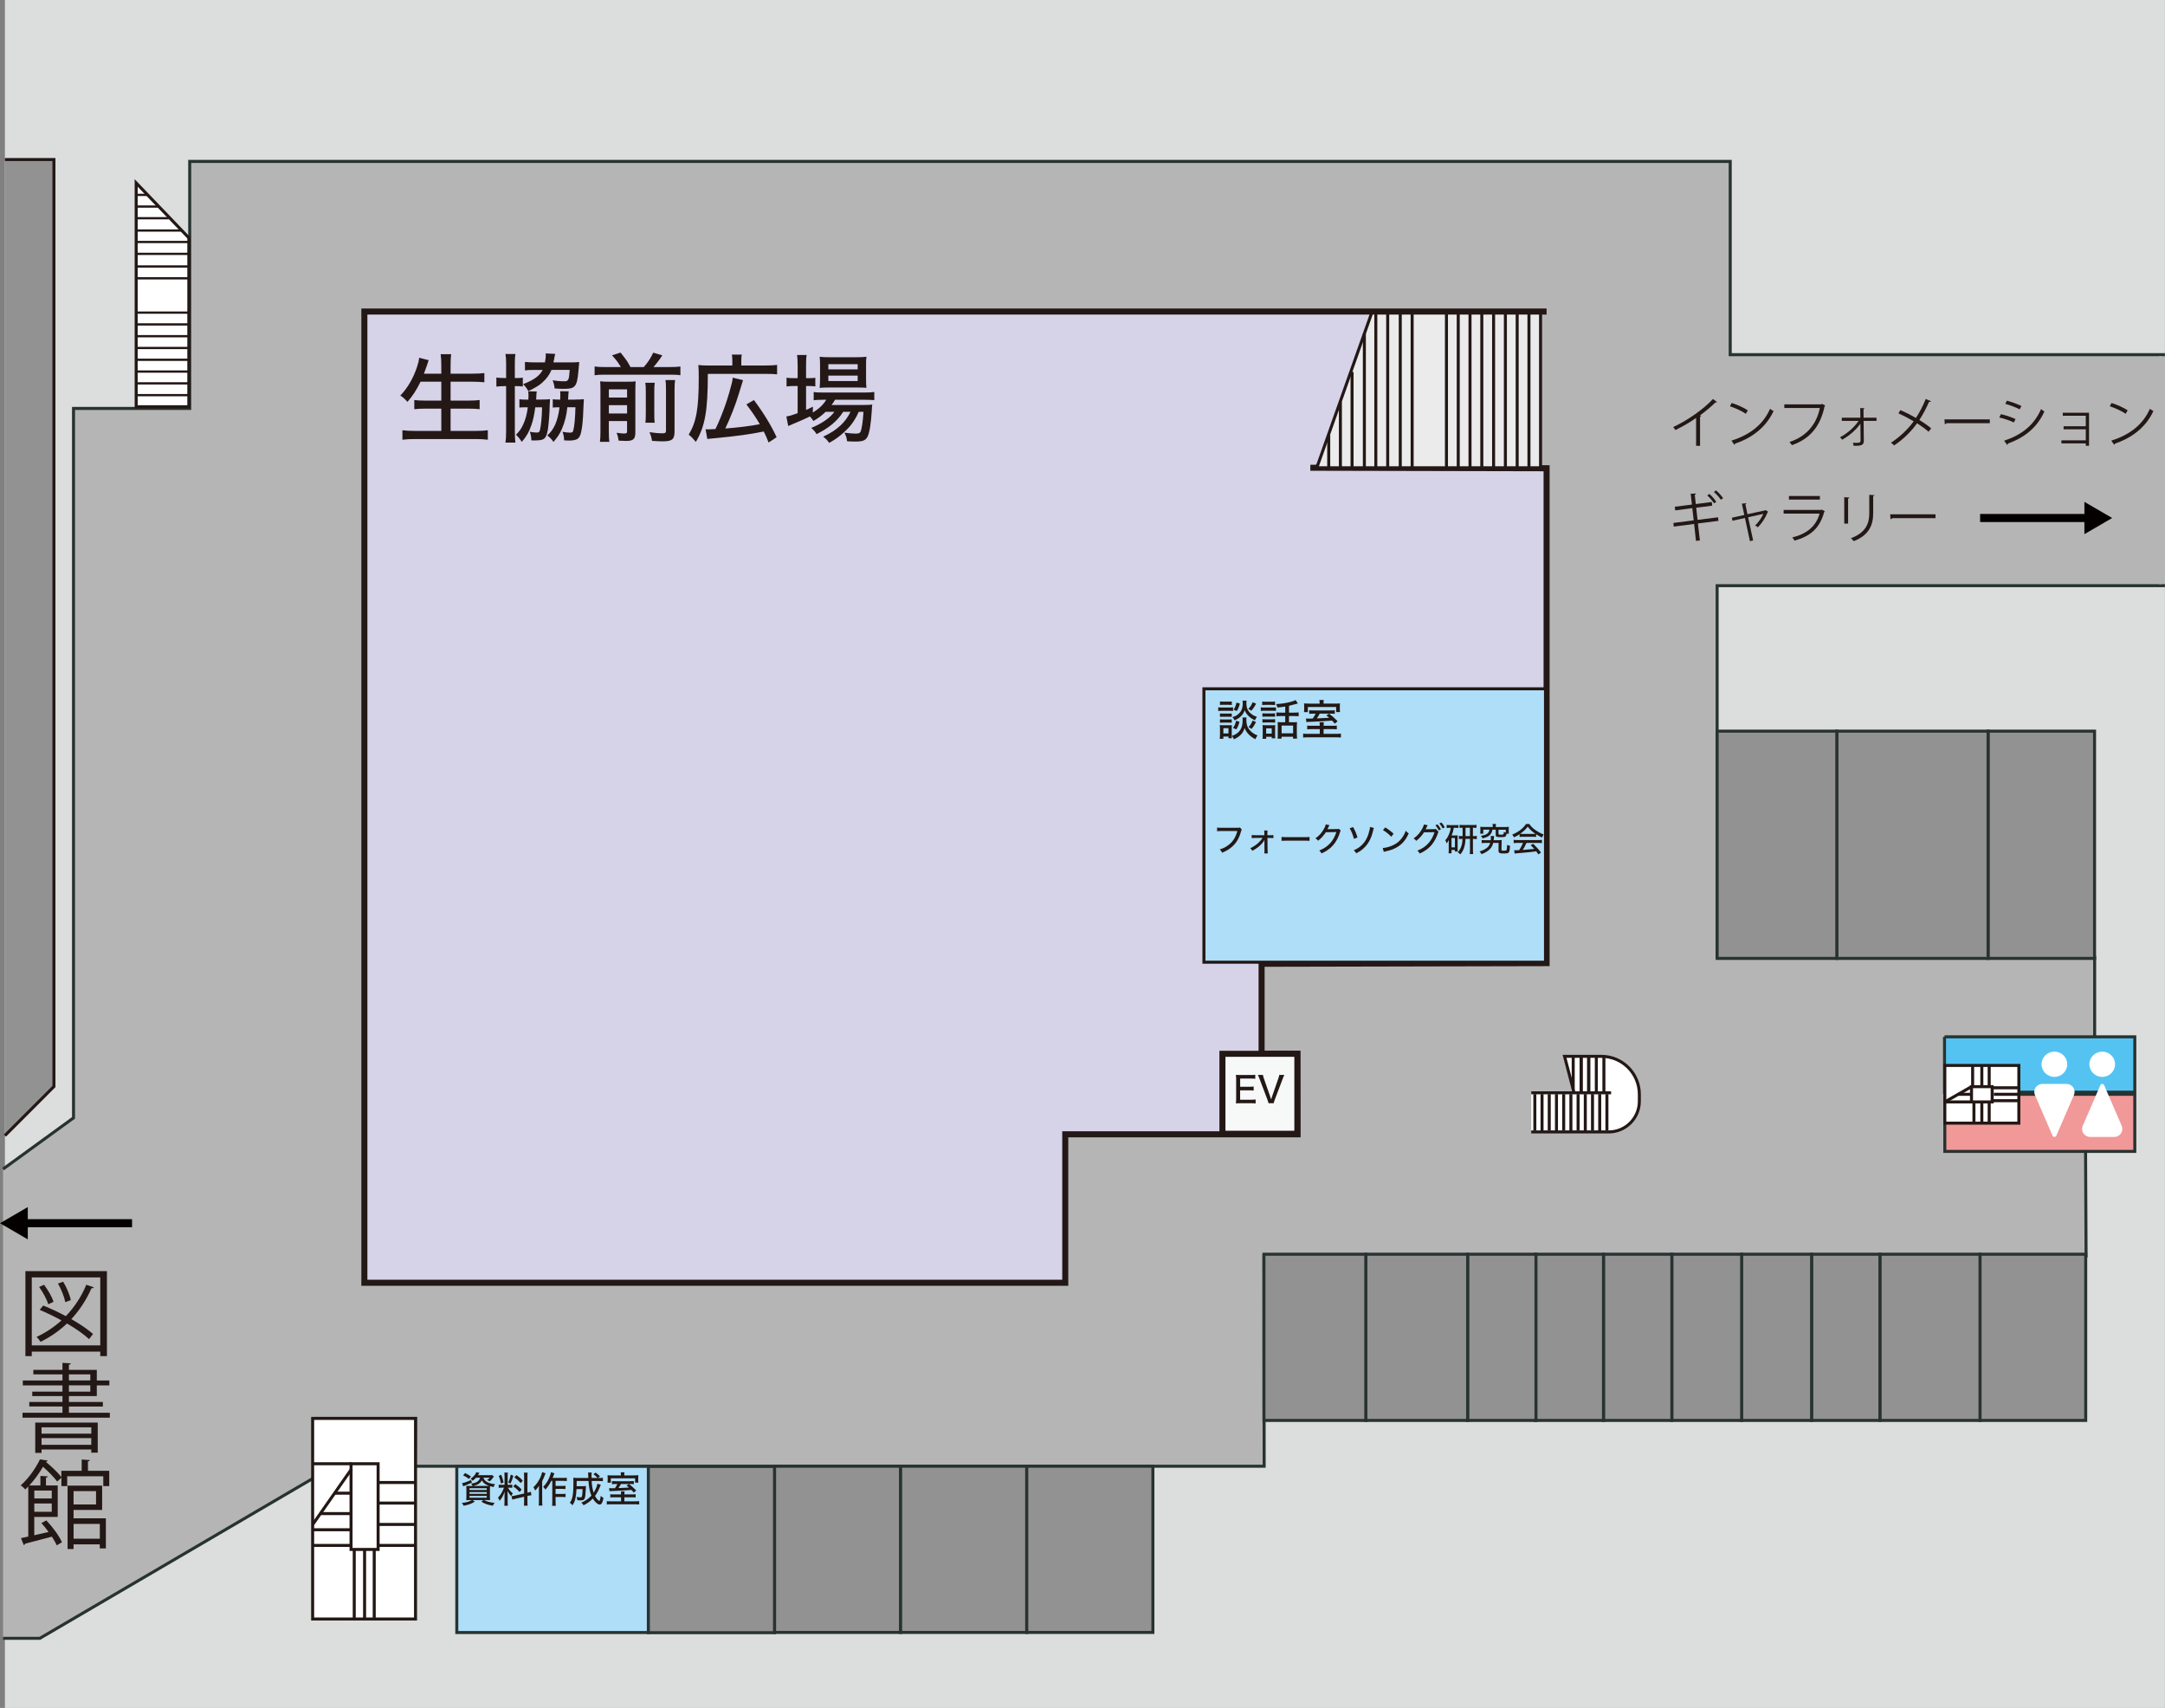 <?xml version="1.0" encoding="UTF-8"?>
<svg xmlns="http://www.w3.org/2000/svg" width="718.18" height="566.49" viewBox="0 0 718.18 566.49">
  <rect x="0" y="0" width="718.18" height="566.49" fill="#808080" stroke="none"/>
  <g id="base">
    <polyline id="base-2" data-name="base" points="1.63 0 718.15 0 718.15 566.49 1.63 566.49" fill="#dcdddd"/>
  </g>
  <g id="library">
    <polyline points="1.63 376.64 17.89 360.37 17.89 52.91 1.63 52.91" fill="#929292" stroke="#231815" stroke-miterlimit="10"/>
  </g>
  <g id="base_map">
    <g>
      <polyline points="1.01 387.75 24.39 370.77 24.39 135.47 62.93 135.47 62.93 53.54 573.95 53.54 573.95 117.64 717.65 117.64 717.65 194.25 569.61 194.25 569.61 317.55 694.84 317.55 694.84 357.1 646.95 356.98 646.95 375.66 691.8 375.66 692 416.57 419.28 416.57 419.35 486.32 137.71 486.32 137.85 470.45 104.95 470.45 104.95 489.68 13.21 543.39 1.01 543.39" fill="#b5b5b6" stroke="#273331" stroke-miterlimit="10"/>
      <polyline points="718.18 118.15 716.18 118.15 716.18 193.74 718.18 193.74" fill="#b5b5b6"/>
    </g>
  </g>
  <g id="MLOC-avilable">
    <polyline id="seikyo_space" points="513.04 103.33 120.87 103.33 120.87 425.46 353.37 425.46 353.37 376.22 430.4 376.22 430.35 349.52 418.5 349.52 418.5 319.66 513.04 319.45 513.04 155.31 434.67 155.14" fill="#d6d2e8" stroke="#231815" stroke-miterlimit="10" stroke-width="2"/>
    <polygon id="danwa" points="512.68 319.14 512.68 228.46 399.37 228.46 399.37 319.14 422.63 319.14 512.68 319.14" fill="#aedef8" stroke="#231815" stroke-miterlimit="10"/>
    <polygon id="shisaku" points="151.53 541.47 215.08 541.47 215.08 486.35 151.53 486.35 151.53 497.67 151.53 541.47" fill="#aedef8" stroke="#273331" stroke-miterlimit="10"/>
  </g>
  <g id="unavailable">
    <rect x="256.92" y="486.31" width="41.84" height="55.13" fill="#929292" stroke="#283331" stroke-miterlimit="10"/>
    <rect x="298.76" y="486.31" width="41.84" height="55.13" fill="#929292" stroke="#283331" stroke-miterlimit="10"/>
    <rect x="215.08" y="486.39" width="41.84" height="55.13" fill="#929292" stroke="#283331" stroke-miterlimit="10"/>
    <rect x="340.6" y="486.31" width="41.84" height="55.13" fill="#929292" stroke="#283331" stroke-miterlimit="10"/>
    <rect x="656.81" y="415.99" width="35.07" height="55.13" fill="#929292" stroke="#283331" stroke-miterlimit="10"/>
    <rect x="623.61" y="415.99" width="33.2" height="55.13" fill="#929292" stroke="#283331" stroke-miterlimit="10"/>
    <rect x="600.94" y="415.99" width="22.67" height="55.13" fill="#929292" stroke="#283331" stroke-miterlimit="10"/>
    <rect x="577.69" y="415.99" width="23.25" height="55.13" fill="#929292" stroke="#283331" stroke-miterlimit="10"/>
    <rect x="554.58" y="415.99" width="23.16" height="55.13" fill="#929292" stroke="#283331" stroke-miterlimit="10"/>
    <rect x="531.91" y="415.99" width="22.67" height="55.13" fill="#929292" stroke="#283331" stroke-miterlimit="10"/>
    <rect x="509.24" y="415.99" width="22.67" height="55.13" fill="#929292" stroke="#283331" stroke-miterlimit="10"/>
    <rect x="486.85" y="415.99" width="22.67" height="55.13" fill="#929292" stroke="#283331" stroke-miterlimit="10"/>
    <rect x="453.07" y="415.99" width="33.78" height="55.13" fill="#929292" stroke="#283331" stroke-miterlimit="10"/>
    <rect x="419.28" y="415.99" width="33.78" height="55.13" fill="#929292" stroke="#283331" stroke-miterlimit="10"/>
    <rect x="659.49" y="242.5" width="35.32" height="75.38" fill="#929292" stroke="#283331" stroke-miterlimit="10"/>
    <rect x="609.31" y="242.5" width="50.18" height="75.38" fill="#929292" stroke="#283331" stroke-miterlimit="10"/>
    <rect x="569.62" y="242.5" width="39.69" height="75.38" fill="#929292" stroke="#283331" stroke-miterlimit="10"/>
  </g>
  <g id="stairs">
    <path d="m0,405.71l9.22,5.36v-4.02h34.59v-2.68s-34.59,0-34.59,0v-4.02s-9.22,5.36-9.22,5.36Z" fill="#040000"/>
    <g id="stair_to_park">
      <polygon points="455.01 103.83 436.81 155.14 511.04 155.14 511.04 103.83 455.01 103.83" fill="#ebebec" stroke="#231815" stroke-miterlimit="10"/>
      <line x1="444.64" y1="133.27" x2="444.64" y2="155.14" fill="none" stroke="#231815" stroke-miterlimit="10"/>
      <line x1="440.77" y1="155.14" x2="440.77" y2="144.2" fill="none" stroke="#231815" stroke-miterlimit="10"/>
      <line x1="448.51" y1="155.14" x2="448.51" y2="123.38" fill="none" stroke="#231815" stroke-miterlimit="10"/>
      <line x1="456.39" y1="103.83" x2="456.39" y2="155.14" fill="none" stroke="#231815" stroke-miterlimit="10"/>
      <line x1="452.59" y1="155.14" x2="452.59" y2="110.66" fill="none" stroke="#231815" stroke-miterlimit="10"/>
      <line x1="460.33" y1="155.14" x2="460.33" y2="103.83" fill="none" stroke="#231815" stroke-miterlimit="10"/>
      <line x1="464.5" y1="103.83" x2="464.5" y2="155.14" fill="none" stroke="#231815" stroke-miterlimit="10"/>
      <line x1="468.44" y1="155.14" x2="468.44" y2="103.83" fill="none" stroke="#231815" stroke-miterlimit="10"/>
      <line x1="495.46" y1="103.83" x2="495.46" y2="155.14" fill="none" stroke="#231815" stroke-miterlimit="10"/>
      <line x1="499.37" y1="155.14" x2="499.37" y2="103.83" fill="none" stroke="#231815" stroke-miterlimit="10"/>
      <line x1="503.28" y1="103.83" x2="503.28" y2="155.14" fill="none" stroke="#231815" stroke-miterlimit="10"/>
      <line x1="507.19" y1="155.14" x2="507.19" y2="103.83" fill="none" stroke="#231815" stroke-miterlimit="10"/>
      <line x1="479.82" y1="103.83" x2="479.82" y2="155.14" fill="none" stroke="#231815" stroke-miterlimit="10"/>
      <line x1="483.73" y1="155.14" x2="483.73" y2="103.83" fill="none" stroke="#231815" stroke-miterlimit="10"/>
      <line x1="487.64" y1="103.83" x2="487.64" y2="155.14" fill="none" stroke="#231815" stroke-miterlimit="10"/>
      <line x1="491.55" y1="155.14" x2="491.55" y2="103.83" fill="none" stroke="#231815" stroke-miterlimit="10"/>
    </g>
    <g id="spiral_stair_cir">
      <path d="m507.95,375.43h25.7c5.61,0,10.16-4.55,10.16-10.16v-2.31c0-6.96-5.64-12.6-12.6-12.6h-12.21l3.16,12.1h12.28-26.48" fill="#fff" stroke="#231815" stroke-miterlimit="10"/>
      <line x1="521.87" y1="350.13" x2="521.87" y2="361.22" fill="#fff" stroke="#231815" stroke-miterlimit="10"/>
      <line x1="524.5" y1="350.35" x2="524.5" y2="362.69" fill="#fff" stroke="#231815" stroke-miterlimit="10"/>
      <line x1="527.01" y1="350.35" x2="527.01" y2="362.45" fill="#fff" stroke="#231815" stroke-miterlimit="10"/>
      <line x1="524.5" y1="350.35" x2="524.5" y2="362.69" fill="#fff" stroke="#231815" stroke-miterlimit="10"/>
      <line x1="527.01" y1="350.35" x2="527.01" y2="362.45" fill="#fff" stroke="#231815" stroke-miterlimit="10"/>
      <line x1="529.54" y1="350.35" x2="529.54" y2="362.69" fill="#fff" stroke="#231815" stroke-miterlimit="10"/>
      <line x1="532.05" y1="350.35" x2="532.05" y2="362.45" fill="#fff" stroke="#231815" stroke-miterlimit="10"/>
      <line x1="525.88" y1="362.89" x2="525.88" y2="375.23" fill="#fff" stroke="#231815" stroke-miterlimit="10"/>
      <line x1="528.27" y1="362.89" x2="528.27" y2="374.99" fill="#fff" stroke="#231815" stroke-miterlimit="10"/>
      <line x1="530.66" y1="362.89" x2="530.66" y2="375.23" fill="#fff" stroke="#231815" stroke-miterlimit="10"/>
      <line x1="533.05" y1="362.89" x2="533.05" y2="374.99" fill="#fff" stroke="#231815" stroke-miterlimit="10"/>
      <line x1="516.32" y1="362.89" x2="516.32" y2="375.23" fill="#fff" stroke="#231815" stroke-miterlimit="10"/>
      <line x1="518.71" y1="362.89" x2="518.71" y2="374.99" fill="#fff" stroke="#231815" stroke-miterlimit="10"/>
      <line x1="521.1" y1="362.89" x2="521.1" y2="375.23" fill="#fff" stroke="#231815" stroke-miterlimit="10"/>
      <line x1="523.49" y1="362.89" x2="523.49" y2="374.99" fill="#fff" stroke="#231815" stroke-miterlimit="10"/>
      <line x1="509.14" y1="362.89" x2="509.14" y2="374.99" fill="#fff" stroke="#231815" stroke-miterlimit="10"/>
      <line x1="511.53" y1="362.89" x2="511.53" y2="375.23" fill="#fff" stroke="#231815" stroke-miterlimit="10"/>
      <line x1="513.92" y1="362.89" x2="513.92" y2="374.99" fill="#fff" stroke="#231815" stroke-miterlimit="10"/>
    </g>
    <g>
      <g>
        <polyline points="645.14 362.95 645.14 381.89 708.16 381.89 708.16 362.95 645.14 362.95" fill="#f19899" stroke="#283331" stroke-miterlimit="10"/>
        <polyline id="toilet" points="645.04 343.89 645.04 362.25 708.16 362.25 708.16 343.89 645.04 343.89" fill="#54c3f1" stroke="#283331" stroke-miterlimit="10"/>
        <g id="toilet_mark">
          <path d="m697.36,357.18c2.35,0,4.26-1.87,4.26-4.19s-1.91-4.19-4.26-4.19-4.26,1.87-4.26,4.19,1.91,4.19,4.26,4.19Z" fill="#fff"/>
          <path d="m681.49,357.18c2.35,0,4.26-1.87,4.26-4.19s-1.91-4.19-4.26-4.19-4.26,1.87-4.26,4.19,1.91,4.19,4.26,4.19Z" fill="#fff"/>
          <path d="m703.83,373.42l-5.85-13.51c-.11-.24-.35-.4-.62-.4s-.51.16-.62.4l-5.85,13.51c-.35.81-.27,1.75.23,2.49.5.74,1.34,1.18,2.24,1.18h7.99c.9,0,1.74-.44,2.24-1.18.5-.74.58-1.67.23-2.49Z" fill="#fff"/>
          <path d="m685.49,359.51h-7.99c-.9,0-1.74.44-2.24,1.18-.5.74-.58,1.67-.23,2.49l5.85,13.51c.11.24.35.4.62.4s.51-.16.62-.4l5.85-13.51c.35-.81.27-1.75-.23-2.49-.5-.74-1.34-1.18-2.24-1.18Z" fill="#fff"/>
        </g>
      </g>
      <g id="spiral_stair_sq">
        <rect x="645.14" y="353.38" width="24.56" height="19.14" fill="#fff" stroke="#231815" stroke-miterlimit="10"/>
        <polygon points="653.99 360.42 653.99 365.48 660.85 365.48 660.85 360.42 657.76 360.42 653.99 360.42" fill="#fff" stroke="#231815" stroke-miterlimit="10"/>
        <line x1="653.99" y1="360.42" x2="645.14" y2="365.48" fill="none" stroke="#231815" stroke-miterlimit="10"/>
        <line x1="653.6" y1="362.95" x2="649.56" y2="362.95" fill="none" stroke="#231815" stroke-miterlimit="10"/>
        <line x1="653.99" y1="365.48" x2="645.14" y2="365.48" fill="none" stroke="#231815" stroke-miterlimit="10"/>
        <line x1="654.8" y1="372.52" x2="654.8" y2="365.48" fill="none" stroke="#231815" stroke-miterlimit="10"/>
        <line x1="657.42" y1="372.52" x2="657.42" y2="365.48" fill="none" stroke="#231815" stroke-miterlimit="10"/>
        <line x1="659.86" y1="372.52" x2="659.86" y2="365.85" fill="none" stroke="#231815" stroke-miterlimit="10"/>
        <line x1="669.7" y1="365.07" x2="660.85" y2="365.07" fill="none" stroke="#231815" stroke-miterlimit="10"/>
        <line x1="669.7" y1="362.95" x2="661.4" y2="362.95" fill="none" stroke="#231815" stroke-miterlimit="10"/>
        <line x1="669.7" y1="360.79" x2="660.85" y2="360.79" fill="none" stroke="#231815" stroke-miterlimit="10"/>
        <line x1="659.86" y1="353.07" x2="659.86" y2="360.42" fill="none" stroke="#231815" stroke-miterlimit="10"/>
        <line x1="657.42" y1="353.07" x2="657.42" y2="360.42" fill="none" stroke="#231815" stroke-miterlimit="10"/>
        <line x1="654.37" y1="353.38" x2="654.37" y2="360.42" fill="none" stroke="#231815" stroke-miterlimit="10"/>
      </g>
    </g>
    <g id="stair_to_back_lib">
      <polygon points="62.64 78.89 45.17 60.68 45.17 134.91 62.64 134.91 62.64 78.89" fill="#fff" stroke="#231815" stroke-miterlimit="10"/>
      <line x1="52.62" y1="68.51" x2="45.17" y2="68.51" fill="none" stroke="#231815" stroke-miterlimit="10" stroke-width=".75"/>
      <line x1="45.17" y1="64.64" x2="48.89" y2="64.64" fill="none" stroke="#231815" stroke-miterlimit="10" stroke-width=".75"/>
      <line x1="45.17" y1="72.38" x2="55.98" y2="72.38" fill="none" stroke="#231815" stroke-miterlimit="10" stroke-width=".75"/>
      <line x1="62.64" y1="80.26" x2="45.17" y2="80.26" fill="none" stroke="#231815" stroke-miterlimit="10" stroke-width=".75"/>
      <line x1="45.17" y1="76.46" x2="60.31" y2="76.46" fill="none" stroke="#231815" stroke-miterlimit="10" stroke-width=".75"/>
      <line x1="45.17" y1="84.2" x2="62.64" y2="84.2" fill="none" stroke="#231815" stroke-miterlimit="10" stroke-width=".75"/>
      <line x1="62.64" y1="88.38" x2="45.17" y2="88.38" fill="none" stroke="#231815" stroke-miterlimit="10" stroke-width=".75"/>
      <line x1="45.17" y1="92.31" x2="62.64" y2="92.31" fill="none" stroke="#231815" stroke-miterlimit="10" stroke-width=".75"/>
      <line x1="62.64" y1="119.33" x2="45.17" y2="119.33" fill="none" stroke="#231815" stroke-miterlimit="10" stroke-width=".75"/>
      <line x1="45.17" y1="123.24" x2="62.64" y2="123.24" fill="none" stroke="#231815" stroke-miterlimit="10" stroke-width=".75"/>
      <line x1="62.64" y1="127.15" x2="45.17" y2="127.15" fill="none" stroke="#231815" stroke-miterlimit="10" stroke-width=".75"/>
      <line x1="45.17" y1="131.06" x2="62.64" y2="131.06" fill="none" stroke="#231815" stroke-miterlimit="10" stroke-width=".75"/>
      <line x1="62.64" y1="103.69" x2="45.17" y2="103.69" fill="none" stroke="#231815" stroke-miterlimit="10" stroke-width=".75"/>
      <line x1="45.17" y1="107.6" x2="62.64" y2="107.6" fill="none" stroke="#231815" stroke-miterlimit="10" stroke-width=".75"/>
      <line x1="62.64" y1="111.51" x2="45.17" y2="111.51" fill="none" stroke="#231815" stroke-miterlimit="10" stroke-width=".75"/>
      <line x1="45.17" y1="115.42" x2="62.64" y2="115.42" fill="none" stroke="#231815" stroke-miterlimit="10" stroke-width=".75"/>
    </g>
    <g id="stair_tocafe">
      <rect x="103.71" y="470.45" width="34.13" height="66.53" fill="#fff" stroke="#231815" stroke-miterlimit="10"/>
      <polygon points="116.45 485.49 116.45 513.91 125.43 513.91 125.43 485.49 121.39 485.49 116.45 485.49" fill="#fff" stroke="#231815" stroke-miterlimit="10"/>
      <line x1="116.63" y1="487.2" x2="103.71" y2="505.68" fill="none" stroke="#231815" stroke-miterlimit="10"/>
      <line x1="116.45" y1="495.25" x2="111.17" y2="495.25" fill="none" stroke="#231815" stroke-miterlimit="10"/>
      <line x1="116.45" y1="512.58" x2="103.71" y2="512.58" fill="none" stroke="#231815" stroke-miterlimit="10"/>
      <line x1="117.51" y1="536.98" x2="117.51" y2="513.91" fill="none" stroke="#231815" stroke-miterlimit="10"/>
      <line x1="120.94" y1="536.98" x2="120.94" y2="513.91" fill="none" stroke="#231815" stroke-miterlimit="10"/>
      <line x1="124.14" y1="536.98" x2="124.14" y2="513.91" fill="none" stroke="#231815" stroke-miterlimit="10"/>
      <line x1="138.03" y1="512.58" x2="125.43" y2="512.58" fill="none" stroke="#231815" stroke-miterlimit="10"/>
      <line x1="137.85" y1="505.62" x2="125.42" y2="505.62" fill="none" stroke="#231815" stroke-miterlimit="10"/>
      <line x1="137.85" y1="498.53" x2="125.43" y2="498.53" fill="none" stroke="#231815" stroke-miterlimit="10"/>
      <line x1="137.84" y1="491.71" x2="125.43" y2="491.71" fill="none" stroke="#231815" stroke-miterlimit="10"/>
      <line x1="116.45" y1="507.38" x2="103.71" y2="507.38" fill="none" stroke="#231815" stroke-miterlimit="10"/>
      <line x1="116.45" y1="502.02" x2="106.35" y2="502.02" fill="none" stroke="#231815" stroke-miterlimit="10"/>
      <line x1="116.63" y1="485.49" x2="103.71" y2="485.49" fill="none" stroke="#231815" stroke-miterlimit="10"/>
    </g>
    <rect x="405.51" y="349.52" width="24.85" height="26.52" fill="#f7f8f8" stroke="#231815" stroke-miterlimit="10" stroke-width="2"/>
    <path d="m700.66,171.81l-9.22-5.36v4.02h-34.59v2.68s34.59,0,34.59,0v4.02s9.22-5.36,9.22-5.36Z" fill="#040000"/>
  </g>
  <g id="MNOINT-word">
    <g>
      <path d="m404.11,234.59c.34.06.6.07,1.12.07h2.68c.59,0,.81-.01,1.12-.06v1.22c-.28-.04-.5-.06-1.04-.06h-2.76c-.48,0-.77.01-1.12.06v-1.23Zm.52,10.44c.04-.39.07-.92.07-1.36v-2.07c0-.43-.01-.73-.06-1.12.28.04.46.06.92.06h2.23c.48,0,.62,0,.85-.04-.03.29-.04.53-.04,1.05v2.4c0,.42.01.67.03.91h-1.11v-.57h-1.71v.76h-1.19Zm.06-8.39c.28.03.46.04.91.04h2.1c.46,0,.66-.01.9-.04v1.12c-.27-.03-.48-.04-.9-.04h-2.1c-.43,0-.63.01-.91.04v-1.12Zm0,1.95c.25.03.46.04.91.04h2.1c.46,0,.66-.01.9-.04v1.12c-.24-.03-.48-.04-.91-.04h-2.09c-.43,0-.66.01-.91.04v-1.12Zm.01-5.95c.31.06.56.07,1.08.07h1.76c.52,0,.76-.01,1.08-.07v1.18c-.34-.04-.6-.06-1.08-.06h-1.76c-.46,0-.76.01-1.08.06v-1.18Zm1.12,10.62h1.69v-1.75h-1.69v1.75Zm7.68-5.31c-.04.25-.06.52-.06.83,0,1.36.29,2.34.94,3.17.69.88,1.58,1.51,2.76,1.98-.32.45-.45.67-.69,1.25-.97-.49-1.74-1.06-2.4-1.79-.53-.59-.87-1.13-1.18-1.92-.28.9-.59,1.46-1.15,2.09-.64.71-1.37,1.2-2.41,1.64-.2-.48-.36-.77-.66-1.13,1.29-.43,2.13-1.02,2.73-1.9.57-.84.83-1.85.83-3.28,0-.38-.01-.64-.07-.91h1.34Zm.01-5.57c-.04.29-.06.57-.06.83,0,1.15.24,2.02.76,2.7.34.46.84.91,1.39,1.25.38.22.69.36,1.36.6-.34.45-.46.66-.67,1.15-1.13-.55-1.85-1.06-2.52-1.86-.42-.5-.56-.74-.88-1.46-.22.64-.46,1.08-.88,1.57-.63.77-1.27,1.23-2.48,1.75-.22-.48-.38-.71-.71-1.06.97-.29,1.47-.56,2-1.04,1.01-.88,1.43-1.93,1.43-3.6,0-.34-.01-.5-.06-.83h1.33Zm-2.34,7.02c-.32,1.18-.57,1.74-1.06,2.52l-1.11-.5c.57-.74.83-1.34,1.02-2.37l1.15.35Zm.13-6.06c-.29,1.09-.52,1.67-1.02,2.49l-1.09-.45c.55-.8.77-1.33.95-2.33l1.16.28Zm5.39.06c-.59,1.08-.94,1.58-1.61,2.34-.43-.32-.64-.45-.98-.6.7-.76,1.02-1.25,1.46-2.23l1.13.49Zm-.03,6.08c-.55,1.05-.92,1.62-1.5,2.3-.43-.34-.49-.36-.98-.62.63-.7.94-1.2,1.34-2.17l1.13.49Z" fill="#231815"/>
      <path d="m418.25,234.6c.35.06.6.07,1.12.07h2.77c.56,0,.8-.01,1.12-.06v1.19c-.27-.04-.49-.06-1.04-.06h-2.86c-.49,0-.76.01-1.12.06v-1.2Zm.46-1.93c.38.06.59.07,1.13.07h1.99c.55,0,.76-.01,1.13-.07v1.18c-.31-.04-.63-.06-1.13-.06h-1.99c-.49,0-.8.01-1.13.06v-1.18Zm.06,3.92c.31.03.5.04.95.04h2.33c.46,0,.67-.01.94-.04v1.13c-.32-.03-.52-.04-.94-.04h-2.33c-.45,0-.66.01-.95.04v-1.13Zm0,1.95c.29.03.48.04.95.04h2.33c.49,0,.66-.01.94-.04v1.13c-.31-.03-.52-.04-.95-.04h-2.31c-.43,0-.64.01-.95.04v-1.13Zm1.25,6.5h-1.22c.06-.41.07-.77.07-1.32v-2.1c0-.46-.01-.73-.07-1.13.34.04.69.06,1.11.06h2.13c.57,0,.73,0,.98-.04-.03.28-.04.55-.04,1.05v2.2c0,.49.01.7.06,1.11h-1.18v-.5h-1.83v.69Zm-.01-1.72h1.85v-1.74h-1.85v1.74Zm6.35-8.99c-.88.15-1.09.17-2.59.34-.1-.39-.18-.62-.46-1.15,1.58-.07,3.24-.31,4.62-.67.94-.25,1.53-.46,1.85-.66l.77,1.13q-.25.06-.62.17c-.5.15-1.64.45-2.34.6v2.27h1.65c.7,0,1.13-.03,1.55-.08v1.3c-.45-.06-.88-.08-1.54-.08h-1.67v2.05h1.61c.49,0,.76-.01,1.06-.06-.04.31-.06.69-.06,1.22v2.87c0,.55.03,1.09.07,1.41h-1.33v-.64h-3.81v.64h-1.32c.06-.35.07-.73.07-1.39v-2.98c0-.49-.01-.77-.04-1.13.28.04.62.06,1.01.06h1.5v-2.05h-1.34c-.71,0-1.09.01-1.57.08v-1.3c.45.06.85.08,1.58.08h1.33v-2.03Zm-1.22,8.9h3.81v-2.58h-3.81v2.58Z" fill="#231815"/>
      <path d="m442.01,240.72c.73,0,1.01-.01,1.44-.07v1.25c-.43-.06-.8-.07-1.47-.07h-2.91v1.57h3.99c.88,0,1.3-.03,1.75-.08v1.3c-.5-.06-1.04-.08-1.89-.08h-8.78c-.84,0-1.36.03-1.86.08v-1.3c.46.07.88.08,1.75.08h3.77v-1.57h-2.67c-.7,0-1.06.01-1.5.07v-1.25c.43.06.69.07,1.51.07h2.66v-.11c0-.41-.03-.73-.07-1.05h1.41c-.04.31-.07.63-.07,1.05v.11h2.94Zm-4.26-7.63c0-.34-.03-.63-.08-.92h1.46c-.06.28-.08.57-.08.92v.27h3.64c.91,0,1.33-.01,1.82-.06-.04.32-.06.52-.06,1.05v.74c0,.43.01.76.07,1.08h-1.29v-1.69h-9.39v1.72h-1.27q.01-.17.03-.39c.01-.17.03-.48.03-.78v-.73c0-.41-.01-.66-.06-.99.48.04.92.06,1.74.06h3.45v-.27Zm-1.79,3.61c-.91,0-1.29.01-1.67.07v-1.2c.42.04.73.06,1.56.06h5.35c.85,0,1.19-.01,1.58-.06v1.2c-.41-.06-.71-.07-1.55-.07h-3.46c-.41.78-.53.98-.95,1.58q3-.13,4.09-.21c-.36-.35-.5-.46-.94-.8l.94-.57c1.09.85,1.47,1.19,2.82,2.51l-.95.8c-.46-.53-.63-.71-.91-1.01-2.52.2-5.21.35-8.03.45-.18.01-.27.01-.48.06l-.15-1.2c.36.04.48.04.99.04.39,0,.56,0,1.27-.03.39-.55.66-1.01.95-1.61h-.46Z" fill="#231815"/>
    </g>
    <g>
      <path d="m157.92,490.11c-.34.37-.64.66-1.13,1.02-.23-.32-.35-.44-.68-.66.96-.65,1.62-1.42,1.89-2.18l1.04.23c-.18.29-.35.55-.49.77h3.62c.6,0,.83-.01,1.06-.05l.61.48s-.04.05-.13.16c-.01.02-.04.06-.08.12-.41.6-.7.92-1.15,1.31-.3-.17-.58-.29-.94-.4.43-.28.61-.42.92-.79h-2.11c.37,1.21,1.75,1.97,3.85,2.12-.23.37-.28.47-.44.97-.55-.1-.73-.14-1.2-.29-.02.29-.04.71-.04,1.21v2.18c0,.58.01,1.03.05,1.25-.28-.02-.78-.04-1.31-.04h-.71c1.09.55,1.91.77,3.54.95-.34.41-.36.44-.62.94-1.69-.3-2.58-.6-3.81-1.34l.71-.54h-3.6l.74.54c-1.25.74-1.97,1-3.71,1.34-.18-.38-.29-.55-.61-.91,1.61-.19,2.38-.42,3.37-.97h-.59c-.55,0-1.01.01-1.31.04.02-.22.05-.66.05-1.2v-2.29c0-.55-.01-.94-.04-1.26.26.02.67.04,1.24.04h.86c-.16-.34-.22-.43-.52-.8.71-.05,1.42-.24,1.92-.53.58-.34.92-.78,1.08-1.4h-1.34Zm-1.37,1.62c-.9.43-1.28.59-2.35,1.01-.2.08-.31.13-.53.24l-.4-1.05c.82-.14,1.86-.52,2.99-1.07l.29.88Zm-1-1.2c-.71-.58-1.14-.84-1.93-1.19l.65-.77c.89.43,1.27.65,1.95,1.13l-.67.83Zm.2,3.66h5.72v-.58h-5.72v.58Zm0,1.27h5.72v-.56h-5.72v.56Zm0,1.28h5.72v-.58h-5.72v.58Zm5.58-3.9c.54,0,.59,0,.92-.01-1.24-.43-1.88-.91-2.42-1.81-.36.62-.68.95-1.27,1.27-.42.23-1.04.44-1.62.55h4.39Z" fill="#231815"/>
      <path d="m166.51,493.43c-.52,0-.77.01-1.07.06v-1.07c.25.05.53.06,1.07.06h.86v-2.83c0-.58-.02-.92-.06-1.22h1.16c-.05.3-.06.62-.06,1.21v2.84h.62c.43,0,.65-.01.9-.05v1.04c-.29-.04-.53-.05-.92-.05h-.52c.52.84.94,1.33,1.62,1.89-.2.29-.36.59-.52.95-.64-.72-.86-1.06-1.26-1.75.04.48.07,1.19.07,1.54v2.1c0,.56.01.92.07,1.27h-1.19c.06-.4.07-.76.07-1.3v-1.75c0-.52.02-1.13.06-1.61-.54,1.42-.97,2.2-1.68,3-.2-.52-.3-.7-.55-1.01.86-.89,1.44-1.83,2-3.33h-.7Zm-.24-4.31c.4,1.04.58,1.62.77,2.58l-.86.36c-.2-1.1-.41-1.8-.75-2.55l.85-.38Zm4.03.34c-.32,1.16-.49,1.61-.96,2.61l-.74-.38c.43-.9.6-1.44.84-2.6l.86.37Zm3.56.3c0-.65-.02-.98-.07-1.33h1.24c-.06.4-.07.71-.07,1.33v5.33c.54-.13.82-.2,1.13-.32l.2,1.15c-.31.04-.68.1-1.15.2l-.18.05v1.86c0,.62.02,1,.07,1.37h-1.24c.06-.37.07-.67.07-1.38v-1.59l-2.79.65c-.5.11-.86.22-1.13.3l-.24-1.16c.3-.01.71-.07,1.16-.18l3-.68v-5.58Zm-2.93,2.49c.97.67,1.5,1.12,2.12,1.79l-.68.82c-.79-.86-1.26-1.27-2.13-1.86l.7-.74Zm.38-3c1.02.73,1.43,1.08,2.11,1.82l-.67.83c-.82-.89-1.07-1.12-2.15-1.88l.71-.77Z" fill="#231815"/>
      <path d="m180.98,488.66c-.14.31-.18.41-.29.67-.24.65-.3.79-.84,1.96v6.61c0,.55.02,1.04.08,1.46h-1.24c.06-.47.08-.89.08-1.48v-3.66c0-.37,0-.59.04-1.42-.46.67-.75,1.04-1.28,1.58-.19-.49-.28-.65-.59-1.1.96-.86,1.76-2.02,2.39-3.43.26-.61.43-1.13.5-1.58l1.14.38Zm1.9,2.5c-.5,1.02-1.15,2-1.96,2.91-.26-.44-.35-.53-.74-.91.92-.96,1.54-1.88,2.05-3.14.3-.7.48-1.31.53-1.71l1.15.35c-.11.25-.14.35-.24.62-.18.5-.24.66-.35.91h3.48c.56,0,.86-.02,1.22-.07v1.1c-.34-.04-.7-.06-1.21-.06h-2.51v1.69h2.15c.48,0,.78-.01,1.14-.07v1.1c-.38-.05-.71-.07-1.14-.07h-2.15v1.7h2.17c.49,0,.79-.01,1.14-.07v1.12c-.36-.05-.7-.07-1.14-.07h-2.17v1.57c0,.66.02,1.03.08,1.37h-1.24c.05-.31.07-.68.07-1.37v-6.9h-.35Z" fill="#231815"/>
      <path d="m199.3,492.5q-.08.17-.23.52c-.62,1.51-1.06,2.31-1.69,3.15.32.6.58.95.9,1.27.2.19.47.37.55.37.16,0,.31-.61.46-1.68.31.32.58.53.9.68-.28,1.57-.66,2.22-1.28,2.22-.34,0-.82-.29-1.33-.79-.32-.31-.61-.68-.92-1.21-.95.97-1.86,1.63-3.07,2.22-.3-.44-.42-.58-.78-.86,1.34-.55,2.42-1.28,3.37-2.33-.55-1.33-.82-2.63-.96-4.86h-3.92q0,.74-.02,1.73h2.24c.43,0,.64-.01.86-.05q-.02.25-.08,1.43c-.17,3.02-.32,3.32-1.73,3.32-.37,0-.61-.01-1.07-.07-.05-.47-.08-.64-.24-1.07.65.11.92.13,1.27.13.37,0,.48-.08.55-.48.1-.46.14-1.19.17-2.24h-2.01c-.07,1.4-.18,2.29-.37,3.13-.22.91-.44,1.45-.96,2.24-.34-.44-.5-.6-.88-.83.46-.67.71-1.26.86-1.97.23-1.07.33-2.6.33-4.76,0-.84-.01-1.13-.06-1.56.43.04.89.06,1.5.06h3.5q-.04-1.48-.08-1.8h1.21c-.05.25-.07.71-.07,1.16,0,.14,0,.26.02.64h1.99c-.41-.49-.71-.76-1.38-1.26l.74-.52c.62.44.91.7,1.43,1.24l-.71.54h.41c.65,0,.97-.01,1.27-.07v1.12c-.38-.04-.79-.06-1.4-.06h-2.32c.05,1.31.29,2.78.65,3.89.64-.98,1.14-2.16,1.28-3.01l1.09.42Z" fill="#231815"/>
      <path d="m209.62,495.66c.62,0,.86-.01,1.24-.06v1.07c-.37-.05-.68-.06-1.26-.06h-2.49v1.34h3.42c.76,0,1.12-.02,1.5-.07v1.12c-.43-.05-.89-.07-1.62-.07h-7.52c-.72,0-1.16.02-1.6.07v-1.12c.4.06.76.07,1.5.07h3.23v-1.34h-2.29c-.6,0-.91.01-1.28.06v-1.07c.37.05.59.06,1.3.06h2.28v-.1c0-.35-.02-.62-.06-.9h1.21c-.04.26-.06.54-.06.9v.1h2.52Zm-3.65-6.54c0-.29-.02-.54-.07-.79h1.25c-.05.24-.07.49-.07.79v.23h3.12c.78,0,1.14-.01,1.56-.05-.04.28-.05.44-.05.9v.64c0,.37.01.65.06.92h-1.1v-1.45h-8.04v1.47h-1.09q.01-.14.02-.33c.01-.14.02-.41.02-.67v-.62c0-.35-.01-.56-.05-.85.41.04.79.05,1.49.05h2.95v-.23Zm-1.54,3.09c-.78,0-1.1.01-1.43.06v-1.03c.36.04.62.05,1.33.05h4.58c.73,0,1.02-.01,1.35-.05v1.03c-.35-.05-.61-.06-1.33-.06h-2.96c-.35.67-.46.84-.82,1.35q2.57-.11,3.5-.18c-.31-.3-.43-.4-.8-.68l.8-.49c.94.73,1.26,1.02,2.41,2.15l-.82.68c-.4-.46-.54-.61-.78-.86-2.16.17-4.46.3-6.87.38-.16.01-.23.01-.41.05l-.13-1.03c.31.04.41.04.85.04.34,0,.48,0,1.09-.02.33-.47.56-.86.82-1.38h-.4Z" fill="#231815"/>
    </g>
    <g>
      <path d="m139.51,126.6c-1.25,2.59-2.69,4.83-4.35,6.69-1.22-1.31-1.31-1.38-2.37-2.08,2.46-2.56,4.35-5.86,5.57-9.57.42-1.34.61-2.08.67-2.98l3.17.8q-.38,1.06-.61,1.82c-.16.48-.48,1.38-.96,2.66h5.76v-2.82c0-1.5-.06-2.5-.22-3.65h3.49c-.13,1.06-.19,2.08-.19,3.65v2.82h7.14c1.57,0,2.78-.06,4.06-.19v3.04c-1.34-.13-2.53-.19-4-.19h-7.2v6.27h5.89c1.6,0,2.72-.06,3.74-.19v3.04c-.99-.13-2.24-.19-3.71-.19h-5.92v7.39h8.19c1.7,0,2.94-.06,4.16-.22v3.14c-1.44-.16-2.43-.22-4.1-.22h-19.97c-1.63,0-2.85.06-4.26.22v-3.14c1.28.16,2.53.22,4.16.22h8.74v-7.39h-5.28c-1.5,0-2.72.06-3.68.19v-3.04c.96.13,1.98.19,3.65.19h5.31v-6.27h-6.88Z" fill="#231815"/>
      <path d="m167.89,120.52c0-1.31-.06-2.18-.22-3.1h3.3c-.13.83-.19,1.57-.19,3.01v4.96h.35c1.18,0,1.73-.03,2.3-.13v2.94c-.7-.1-1.22-.13-2.27-.13h-.38v14.98c0,1.63.06,2.59.19,3.74h-3.3c.16-1.06.22-2.18.22-3.81v-14.91h-.45c-1.22,0-1.98.06-2.78.16v-3.01c.8.13,1.44.16,2.78.16h.45v-4.86Zm11.74,12c1.31,0,1.98-.03,2.82-.13-.06.64-.06.99-.1,1.92-.03,2.53-.32,6.43-.61,8.19-.38,2.11-.86,2.98-1.82,3.3-.51.19-1.47.29-2.43.29-.29,0-.58,0-1.22-.03-.06-1.15-.16-1.76-.51-2.85.83.16,1.57.26,2.3.26.67,0,.9-.19,1.06-.86.38-1.63.61-4.13.7-7.52h-2.27c-.35,2.66-.7,4.22-1.28,5.92-.8,2.3-1.57,3.68-3.17,5.54-.8-1.18-1.02-1.44-1.92-2.37,1.12-1.12,1.76-2.02,2.37-3.39.8-1.73,1.22-3.36,1.54-5.7h-1.09c-.86,0-1.18.03-1.7.1v-2.78c.54.1.86.13,1.89.13h1.09c.03-.38.03-.83.03-1.54,0-.45-.03-.77-.1-1.22l2.85.06c-.1.48-.13.86-.16,1.86,0,.19-.03.35-.06.83h1.79Zm9.73-12.32c1.15,0,1.95-.03,2.78-.13q-.06.64-.19,2.24c-.29,3.58-.61,4.96-1.34,5.76-.67.7-1.47.9-3.58.9-1.02,0-1.63-.03-3.04-.13-.13-1.12-.29-1.73-.67-2.72,1.15.22,2.66.35,3.87.35,1.38,0,1.57-.42,1.79-3.78h-6.05c-.64,1.6-1.6,2.91-3.1,4.26-1.15,1.02-2.53,1.82-4.58,2.75-.48-.9-1.06-1.63-1.73-2.3,3.52-1.31,5.5-2.75,6.5-4.7h-2.78c-1.44,0-2.3.03-3.1.16v-2.82c.83.1,1.92.16,3.23.16h3.39c.19-.99.29-1.7.29-2.34,0-.19,0-.32-.06-.64l3.2.16c-.13.35-.16.58-.35,1.6,0,.06-.03.29-.13.61-.03.13-.06.35-.13.61h5.79Zm1.54,12.32c1.25,0,1.92-.03,2.78-.13-.06.74-.06.93-.1,1.98-.19,6.02-.64,9.41-1.38,10.53-.45.67-.83.9-1.86,1.09-.42.1-.99.13-1.76.13-.32,0-.67,0-1.44-.06-.06-1.22-.16-1.76-.54-2.85,1.02.19,1.76.29,2.46.29s.96-.16,1.09-.64c.42-1.57.64-4.16.74-7.78h-2.69c-.29,2.75-.83,4.9-1.82,7.23-.7,1.6-1.41,2.69-2.78,4.26-.64-.93-1.15-1.44-2.05-2.14,2.24-1.95,3.49-4.8,4.06-9.34h-.45c-.9,0-1.25.03-1.79.1v-2.78c.51.1.96.13,2.02.13h.45c.03-.74.03-.86.03-1.5,0-.58,0-.86-.06-1.28l2.85.03c-.1.51-.1.67-.16,1.89-.03.19-.03.42-.06.86h2.46Z" fill="#231815"/>
      <path d="m205.94,121.74c-.86-1.5-1.41-2.21-2.91-3.9l2.82-.9c1.98,2.5,2.14,2.69,3.29,4.8h4.42c1.38-1.57,2.18-2.78,3.14-4.77l3.01.9c-.99,1.5-2.05,2.88-2.94,3.87h5.6c1.54,0,2.46-.06,3.33-.19v2.91c-.96-.16-1.82-.19-3.33-.19h-21.79c-1.47,0-2.27.03-3.33.19v-2.91c1.12.16,1.73.19,3.33.19h5.38Zm-3.97,21.41c0,1.66.03,2.53.19,3.39h-3.14c.13-.99.16-1.95.16-3.55v-13.66c0-1.54-.03-2.08-.1-2.85,1.06.1,1.73.13,3.04.13h5.86c1.7,0,2.18-.03,2.88-.13-.06.74-.1,1.5-.1,3.26v13.69c0,2.21-.67,2.82-3.14,2.82-.67,0-1.25-.03-2.4-.1-.19-1.28-.29-1.57-.67-2.62,1.09.16,1.82.26,2.4.26.9,0,1.06-.13,1.06-.77v-3.36h-6.05v3.49Zm6.05-11.29v-2.72h-6.05v2.72h6.05Zm0,5.28v-2.75h-6.05v2.75h6.05Zm9.18-10.18c-.13.83-.16,1.41-.16,3.04v6.69c0,2.18.03,2.69.13,3.52h-3.07c.1-.93.13-1.44.13-3.49v-6.75c0-1.54-.03-2.05-.16-3.01h3.14Zm6.75-.9c-.13.83-.19,1.79-.19,3.42v13.6c0,2.62-.77,3.3-3.9,3.3-.83,0-1.86-.03-3.58-.16-.16-1.09-.35-1.76-.83-2.88,1.76.26,3.01.38,4,.38,1.28,0,1.47-.13,1.47-.99v-13.34c0-1.86-.03-2.4-.16-3.33h3.2Z" fill="#231815"/>
      <path d="m242.93,119.53c0-.86-.03-1.28-.16-1.92h3.3c-.13.58-.16,1.06-.16,1.95v1.66h8.25c1.76,0,2.72-.06,3.62-.19v3.14c-.93-.13-1.76-.16-3.62-.16h-19.36c0,12.25-.9,17.34-3.97,22.56-1.25-1.47-1.31-1.54-2.37-2.4,2.53-4.22,3.33-8.64,3.33-18.78,0-2.24-.03-3.26-.13-4.32,1.06.13,1.95.16,3.3.16h7.97v-1.7Zm-8.86,22.85c.38.03.58.03.86.03.35,0,1.34-.03,2.4-.1,1.18-2.37,2.59-5.89,3.68-9.15.54-1.6,1.34-4.42,1.73-5.98.19-.83.26-1.15.32-1.92l3.42.83q-.35,1.12-1.41,4.58c-1.02,3.46-2.91,8.22-4.48,11.46,4.77-.38,8.32-.83,11.46-1.44-1.44-2.43-2.69-4.26-4.45-6.56l2.5-1.44c3.17,4.22,5.79,8.54,7.52,12.32l-2.66,1.76c-.67-1.7-.9-2.24-1.6-3.65-4.93.99-8.86,1.5-15.78,2.18-2.27.19-2.4.22-2.94.32l-.58-3.23Z" fill="#231815"/>
      <path d="m273.88,136.59c-1.25,1.22-2.4,2.08-4.06,3.04-.32-.54-.48-.77-1.15-1.5-1.06.54-4.1,1.89-5.34,2.37-.86.35-1.66.7-1.86.8l-.61-3.17c1.25-.22,1.7-.35,3.74-1.09v-9.02h-1.12c-.96,0-1.76.06-2.56.16v-2.91c.8.13,1.54.16,2.62.16h1.06v-4.16c0-1.57-.06-2.56-.19-3.52h3.17c-.16,1.02-.19,1.92-.19,3.55v4.13h.64c1.15,0,1.82-.03,2.43-.13v2.85c-.9-.1-1.54-.13-2.4-.13h-.67v7.94c.93-.42,1.28-.58,2.27-1.09l-.03,1.98c2.05-1.28,3.52-2.66,4.45-4.26h-1.22c-1.34,0-2.27.06-2.94.16v-2.72c.7.13,1.5.16,2.98.16h13.86c1.54,0,2.5-.06,3.26-.19v2.72c-.8-.1-1.86-.13-3.26-.13h-9.76c-.38.67-.58.93-1.15,1.73h10.37c1.54,0,2.24-.03,3.14-.13-.1.51-.1.61-.16,1.92-.26,4.32-.77,7.55-1.44,8.77-.64,1.18-1.57,1.57-3.94,1.57-.86,0-1.79-.03-2.82-.1-.13-1.15-.35-1.82-.9-2.85,1.57.22,2.75.32,3.78.32.9,0,1.38-.19,1.57-.58.42-.93.8-3.49.99-6.66h-1.57c-.83,1.89-1.86,3.55-3.07,4.96-.99,1.12-2.72,2.69-4.03,3.65-.8.58-1.41.96-2.72,1.7-.7-.99-.96-1.28-1.98-2.05,2.72-1.31,4.03-2.18,5.76-3.74,1.34-1.25,2.46-2.75,3.3-4.51h-2.43c-1.92,3.04-4.74,5.38-8.83,7.39-.48-.8-.9-1.31-1.76-2.05,3.55-1.47,6.18-3.3,7.68-5.34h-2.88Zm.93-8.06c-1.25,0-2.21.03-2.91.13.06-.86.13-1.76.13-3.01v-4.45c0-1.41-.03-1.92-.13-2.88.96.13,1.73.16,3.17.16h8.96c1.54,0,2.46-.03,3.39-.16-.13.9-.13,1.5-.13,3.07v4.26c0,1.41.03,2.34.13,2.98-.7-.06-1.63-.1-2.91-.1h-9.7Zm-.03-6.02h9.73v-1.73h-9.73v1.73Zm0,3.87h9.73v-1.79h-9.73v1.79Z" fill="#231815"/>
    </g>
    <g>
      <path d="m8.43,421.61h27.04v28.19h-2.21v-1.5H10.54v1.5h-2.11v-28.19Zm2.11,24.61h22.72v-22.53H10.54v22.53Zm3.78-13.21c2.4.96,5.02,2.18,7.52,3.52,2.82-2.94,5.15-6.43,6.78-10.4l2.5.83c-.1.22-.35.35-.77.32-1.7,3.87-3.97,7.3-6.69,10.24,2.88,1.63,5.47,3.39,7.2,4.93l-1.31,1.7c-1.73-1.6-4.35-3.46-7.33-5.18-2.56,2.43-5.5,4.48-8.77,6.08-.29-.45-.9-1.25-1.31-1.63,3.04-1.41,5.79-3.26,8.26-5.47-2.4-1.31-4.9-2.53-7.23-3.49l1.15-1.44Zm.29-6.88c1.34,1.76,2.69,4.06,3.14,5.66l-1.76.8c-.42-1.57-1.73-3.97-3.01-5.73l1.63-.74Zm6.34-1.02c1.18,1.92,2.24,4.48,2.53,6.11l-1.82.67c-.29-1.63-1.31-4.22-2.43-6.17l1.73-.61Z" fill="#231815"/>
      <path d="m22.86,468.58h13.57v1.63H7.47v-1.63h13.25v-2.08h-11.01v-1.5h11.01v-1.95h-10.02v-1.47h10.02v-2.08H7.57v-1.63h13.15v-2.02h-9.66v-1.5h9.66v-2.34l2.78.19c-.03.22-.19.35-.64.42v1.73h9.25v3.52h4.16v1.63h-4.16v3.55h-9.25v1.95h11.26v1.5h-11.26v2.08Zm-11.17,13.31v-10.05h20.73v9.98h-2.14v-1.06H13.78v1.12h-2.08Zm18.59-8.48H13.78v2.11h16.51v-2.11Zm-16.51,5.79h16.51v-2.21H13.78v2.21Zm9.09-23.36v2.02h7.1v-2.02h-7.1Zm0,3.65v2.08h7.1v-2.08h-7.1Z" fill="#231815"/>
      <path d="m29.2,487.82h7.04v5.09h-1.98v-3.26h-11.97v3.26h-1.92v-2.78l-1.41,1.25c-.96-1.34-2.88-3.29-4.7-4.9-1.12,1.95-2.66,4.16-4.54,6.21h3.68v-3.17l2.46.16c-.03.22-.19.35-.61.42v2.59h3.9v10.43h-7.78v6.08c1.5-.32,3.14-.7,4.74-1.09-.74-1.06-1.57-2.05-2.37-2.94l1.63-.9c2.11,2.21,4.32,5.22,5.18,7.26l-1.73,1.02c-.35-.83-.93-1.82-1.6-2.88-3.33.9-6.75,1.79-8.93,2.34-.03.26-.19.42-.38.48l-.96-2.34c.7-.13,1.54-.32,2.43-.51v-16.61c-.32.35-.64.67-.99.99-.38-.48-1.06-1.09-1.54-1.34,2.94-2.62,5.15-6.05,6.4-8.64l2.56.38c-.06.22-.26.38-.61.42,1.86,1.54,4.03,3.58,5.15,5.06v-2.08h6.75v-3.74l2.72.19c-.03.22-.22.38-.64.42v3.14Zm-12.03,6.56h-5.79v2.62h5.79v-2.62Zm-5.79,7.04h5.79v-2.75h-5.79v2.75Zm13.02-.61v2.78h10.72v9.98h-2.02v-1.34h-8.7v1.54h-1.98v-21.02h11.46v8.06h-9.47Zm7.46-6.24h-7.46v4.42h7.46v-4.42Zm1.25,10.88h-8.7v4.9h8.7v-4.9Z" fill="#231815"/>
    </g>
    <g>
      <path d="m569.57,133.35c-.07.09-.18.14-.34.14-.05,0-.11,0-.18-.02-1.39,1.4-3.38,3.04-5.13,4.3.14.05.36.16.43.2-.04.11-.2.22-.4.23v9.67h-1.31v-9.25c-1.91,1.35-4.39,2.81-6.86,4.02-.18-.29-.5-.74-.76-.99,4.92-2.27,10.3-6.12,13.2-9.31l1.35,1.01Z" fill="#231815"/>
      <path d="m574.43,133.66c1.87.59,4.03,1.53,5.37,2.45l-.68,1.13c-1.3-.92-3.42-1.87-5.26-2.5l.58-1.08Zm-.07,12.48c6.39-1.98,10.64-5.56,12.8-10.55.38.31.79.54,1.17.74-2.25,4.93-6.64,8.77-12.75,10.8-.02.16-.13.34-.25.41l-.97-1.4Z" fill="#231815"/>
      <path d="m605.5,134.5c-.05.09-.13.16-.23.2-1.42,6.82-4.95,10.88-10.84,12.95-.2-.31-.59-.79-.83-1.04,5.58-1.82,9-5.83,10.08-11.29h-11.78v-1.21h12.24l.25-.16,1.1.56Z" fill="#231815"/>
      <path d="m622.49,139.6h-4.29l.07,6.68c0,1.57-1.33,1.6-3.37,1.57-.04-.25-.13-.67-.25-.97.92.02,1.71,0,1.98-.04.34-.04.54-.29.56-.58l-.05-5.73c-1.4,2.05-3.8,4.05-6.05,5.31-.18-.27-.47-.61-.72-.81,2.3-1.17,4.79-3.33,6.18-5.44h-5.58v-1.04h6.16l-.04-3.21,1.44.07c-.02.14-.16.25-.36.27l.02,2.86h4.3v1.04Z" fill="#231815"/>
      <path d="m630.45,136.03c1.69.74,3.47,1.64,5.11,2.59,1.15-1.73,2.34-4,3.24-6.28l1.76.72c-.07.16-.32.25-.65.22-.83,1.91-2,4.18-3.21,6.01,1.39.86,2.83,1.84,3.92,2.77l-.86,1.13c-.99-.86-2.34-1.85-3.83-2.81-1.85,2.65-4.55,5.33-7.62,7.36-.22-.27-.72-.7-1.03-.9,3.01-1.94,5.76-4.63,7.54-7.11-1.64-.97-3.39-1.89-5.08-2.65l.68-1.06Z" fill="#231815"/>
      <path d="m645.03,139.09h15.03v1.28h-14.35c-.11.18-.34.31-.58.34l-.11-1.62Z" fill="#231815"/>
      <path d="m663.75,137.37c1.62.36,3.64,1.04,4.84,1.62l-.54,1.13c-1.19-.58-3.26-1.3-4.84-1.66l.54-1.1Zm1.08,8.8c5.85-1.96,9.85-5.08,12.24-10.48.27.23.83.61,1.1.79-2.41,5.35-6.61,8.68-12.12,10.64.04.16-.05.38-.22.45l-1.01-1.4Zm.9-13.27c1.62.43,3.6,1.15,4.83,1.76l-.59,1.1c-1.28-.65-3.15-1.37-4.77-1.82l.54-1.04Z" fill="#231815"/>
      <path d="m692.98,136.9v10.95h-1.08v-.79h-8.08v-1.01h8.08v-3.66h-7.36v-1.01h7.36v-3.49h-7.63v-.99h8.71Z" fill="#231815"/>
      <path d="m700.43,133.66c1.87.59,4.03,1.53,5.37,2.45l-.68,1.13c-1.3-.92-3.42-1.87-5.26-2.5l.58-1.08Zm-.07,12.48c6.39-1.98,10.64-5.56,12.8-10.55.38.31.79.54,1.17.74-2.25,4.93-6.64,8.77-12.75,10.8-.02.16-.13.34-.25.41l-.97-1.4Z" fill="#231815"/>
      <path d="m563.24,173.62l.65,5.64-1.3.14-.61-5.62-6.75.88-.14-1.21,6.75-.86-.47-4.05-5.65.74-.16-1.21,5.69-.72-.41-3.6,1.76-.05c0,.16-.14.31-.41.38l.34,3.1,5.31-.68.14,1.22-5.31.68.45,4.03,6.79-.86.13,1.19-6.79.86Zm3.78-9.81c.83.7,1.78,1.8,2.3,2.63l-.72.5c-.49-.77-1.48-1.91-2.25-2.59l.67-.54Zm2.21-1.17c.83.7,1.84,1.8,2.36,2.59l-.74.52c-.49-.77-1.53-1.91-2.29-2.56l.67-.56Z" fill="#231815"/>
      <path d="m586.57,169.77c-.05.05-.13.11-.2.13-.72,1.85-1.94,3.66-3.24,4.99-.22-.2-.61-.45-.9-.61,1.04-.95,2.2-2.63,2.7-3.84l-5.04,1.12,1.66,7.69-1.06.23-1.66-7.69-4.11.94-.23-1.01,4.14-.92-.81-3.75,1.49-.14c0,.14-.09.25-.32.36l.68,3.28,5.92-1.28.13-.09.85.59Z" fill="#231815"/>
      <path d="m605.38,169.55c-.04.07-.13.14-.23.18-1.48,5.44-4.48,8.08-9.87,9.58-.16-.32-.5-.77-.76-1.04,4.9-1.22,7.94-3.75,9.07-7.92h-11.92v-1.22h12.46l.18-.11,1.06.54Zm-1.69-3.85h-10.26v-1.19h10.26v1.19Z" fill="#231815"/>
      <path d="m611.78,173.66v-8.75l1.71.11c-.02.16-.14.29-.43.32v8.32h-1.28Zm10.03-9.45c-.02.18-.14.27-.43.31v5.73c0,3.78-1.3,7.24-6.46,9.24-.18-.27-.63-.74-.94-.97,4.99-1.85,6.1-4.93,6.1-8.26v-6.14l1.73.11Z" fill="#231815"/>
      <path d="m627.03,170.59h15.03v1.28h-14.35c-.11.18-.34.31-.58.34l-.11-1.62Z" fill="#231815"/>
    </g>
    <g>
      <path d="m416.52,365.99c-.41-.06-.77-.08-1.46-.08h-3.66c-.67,0-.95.01-1.44.04.07-.47.1-.86.1-1.52v-6.45c0-.58-.02-.95-.1-1.47.43.02.77.04,1.44.04h3.54c.59,0,1.08-.02,1.46-.08v1.34c-.43-.06-.8-.08-1.46-.08h-3.55v2.72h3.01c.6,0,1-.02,1.47-.08v1.34c-.44-.06-.77-.08-1.47-.08h-3.02v3.12h3.68c.66,0,.98-.02,1.46-.08v1.36Z" fill="#231815"/>
      <path d="m421.37,363.78c.05.16.14.46.29.89.17-.59.18-.6.28-.89l2.09-6.01c.2-.59.29-.88.34-1.25h1.68c-.18.32-.3.62-.6,1.42l-2.57,6.79c-.2.54-.31.9-.37,1.18h-1.69c-.06-.25-.17-.6-.38-1.18l-2.58-6.79c-.26-.7-.44-1.12-.6-1.42h1.68c.07.38.18.82.34,1.25l2.11,6.01Z" fill="#231815"/>
    </g>
    <g>
      <path d="m411.91,275.06q-.1.18-.26.77c-.56,2.08-1.41,3.59-2.74,4.82-.99.94-1.96,1.53-3.5,2.17-.24-.5-.37-.67-.79-1.09.98-.3,1.62-.59,2.44-1.14,1.74-1.14,2.82-2.72,3.39-4.96h-5.25c-.74,0-1.05.01-1.46.07v-1.22c.44.07.75.08,1.49.08h5.05c.56,0,.7-.01.99-.1l.65.62Z" fill="#231815"/>
      <path d="m416.21,277.92c-.44,0-.66.01-.99.05v-1.02c.33.06.48.07.99.07h3.21v-.65c-.01-.45-.01-.59-.05-.91h1.08c-.02.22-.03.38-.03.71v.86h1.01c.51,0,.7-.01.99-.07v1.01c-.29-.03-.53-.04-.99-.04h-.99l.04,4.05c.01.51.03.79.08,1.08h-1.14c.03-.24.04-.55.04-.96v-.14l-.02-2.74c0-.11.01-.52.02-.64t-.08.14c-.19.37-.58.88-1.03,1.34-.79.81-1.71,1.47-2.93,2.13-.22-.4-.33-.53-.68-.86,1.67-.75,3.27-2.09,4.08-3.42h-2.61Z" fill="#231815"/>
      <path d="m425.13,277.58c.41.06.88.08,1.69.08h5.95c.95,0,1.21-.01,1.64-.07v1.28c-.48-.04-.84-.05-1.65-.05h-5.93c-.92,0-1.25.01-1.71.05v-1.29Z" fill="#231815"/>
      <path d="m441.02,273.7q-.09.12-.23.42c-.23.51-.31.68-.45.92.09-.01.24-.02.47-.03l2.62-.03c.41,0,.51-.02.7-.09l.62.59c-.11.14-.14.22-.25.6-.5,1.64-1.29,3.11-2.23,4.2-1.01,1.16-2.23,2.04-3.88,2.77-.25-.45-.37-.6-.77-.95,1.67-.68,2.77-1.44,3.81-2.63.81-.94,1.45-2.13,1.87-3.5l-3.48.06c-.74,1.13-1.57,2.04-2.58,2.82-.29-.39-.42-.51-.89-.79,1.22-.83,2.02-1.72,2.82-3.12.38-.67.56-1.12.62-1.52l1.25.28Z" fill="#231815"/>
      <path d="m448.85,274.33c.67,1.17.99,1.9,1.47,3.45l-1.19.44c-.31-1.24-.84-2.56-1.41-3.5l1.12-.4Zm6.89.26c-.1.25-.11.3-.29,1.07-.45,2-1.32,3.77-2.48,5.06-.85.95-1.77,1.64-3.07,2.29-.31-.5-.44-.65-.84-.98,1.27-.55,2.15-1.15,2.99-2.06,1.09-1.17,1.85-2.76,2.27-4.74.09-.42.12-.62.13-.95l1.28.31Z" fill="#231815"/>
      <path d="m458.68,281.26c.89-.03,2.22-.37,3.23-.83,1.38-.6,2.41-1.44,3.28-2.67.5-.73.81-1.32,1.16-2.22.36.45.51.58.96.9-.91,1.99-1.95,3.27-3.43,4.27-1.11.76-2.47,1.3-4.16,1.65-.42.09-.46.1-.69.18l-.34-1.28Zm.84-6.82c1.25.78,1.95,1.31,2.77,2.1l-.79.98c-.85-.9-1.74-1.62-2.74-2.2l.76-.88Z" fill="#231815"/>
      <path d="m473.59,273.73q-.09.12-.23.42c-.23.51-.31.68-.45.92.09-.01.24-.03.47-.03l2.19-.03c.41-.01.51-.02.7-.09l.92.98c-.11.14-.13.22-.25.6-.34,1.1-1.17,2.73-2.11,3.82-1.01,1.16-2.23,2.04-3.88,2.77-.25-.45-.37-.6-.77-.95,1.67-.68,2.77-1.44,3.81-2.63.81-.94,1.45-2.13,1.87-3.5l-3.48.05c-.74,1.13-1.57,2.04-2.58,2.82-.29-.38-.42-.51-.89-.79,1.22-.83,2.02-1.72,2.82-3.12.37-.67.56-1.12.62-1.52l1.25.27Zm3.25-.32c.52.58.76.94,1.14,1.65l-.68.37c-.36-.68-.67-1.14-1.14-1.68l.68-.34Zm1.29-.63c.53.58.76.91,1.13,1.61l-.67.39c-.34-.64-.65-1.1-1.12-1.65l.66-.34Z" fill="#231815"/>
      <path d="m480.82,274.56c-.4,0-.65.01-.93.05v-1c.3.04.6.07,1.02.07h1.88c.44,0,.69-.01,1-.07v.99c-.3-.03-.55-.04-.92-.04h-.62c-.14.95-.33,1.62-.71,2.54h1.35c.34,0,.46-.01.66-.03-.02.26-.02.41-.02.84v3.63c0,.43,0,.61.03.88h-.94v-.52h-1.11v1.12h-1c.04-.3.07-.63.07-1.1v-2.19c0-.4,0-.64.03-1.13-.2.43-.38.71-.75,1.15-.13-.55-.22-.77-.42-1.08.63-.65,1.04-1.4,1.44-2.53.2-.56.28-.91.37-1.58h-.44Zm.68,6.49h1.13v-3.11h-1.13v3.11Zm3.67-3.92v-2.6c-.47,0-.7.01-1.01.05v-1.01c.23.04.61.07,1.18.07h3.29c.5,0,.83-.02,1.16-.07v1.01c-.32-.04-.57-.05-1.09-.05h-.1v2.78h.2c.54,0,.79-.01,1.1-.06v1.05c-.32-.04-.58-.06-1.1-.06h-.2v3.74c0,.46.02.84.07,1.29h-1.12c.05-.47.08-.78.08-1.29v-3.74h-1.49c-.06,1.08-.14,1.72-.33,2.42-.3,1.12-.68,1.88-1.38,2.72-.26-.31-.5-.48-.88-.67.68-.75,1.08-1.49,1.35-2.51.14-.55.21-1.08.25-1.96h-.12c-.52,0-.76.01-1.09.06v-1.05c.31.04.55.06,1.09.06h.14v-.19Zm2.44.19v-2.78h-1.46v2.78h1.46Z" fill="#231815"/>
      <path d="m496.95,278.67c.57,0,.81-.01,1.2-.06-.03.3-.04.47-.04.99l-.04,2.2c-.01.3.1.35.7.35.78,0,.94-.04,1.01-.25.09-.24.14-.87.17-1.68.36.18.52.23.97.33-.18,2.45-.23,2.52-2.19,2.52-1.33,0-1.64-.18-1.64-.97v-.06l.03-2.46h-1.8c-.22.88-.53,1.45-1.09,2.04-.67.69-1.63,1.27-2.79,1.69-.19-.4-.3-.54-.63-.9,1.21-.4,2.1-.85,2.65-1.38.42-.39.69-.86.86-1.45h-1.61c-.59,0-.91.01-1.21.07v-1.04c.31.04.64.07,1.19.07h1.82c.03-.41.05-.57.05-.78s-.02-.41-.04-.62h1.11c-.04.23-.04.26-.09.83-.01.21-.02.35-.05.57h1.47Zm-1.77-4.65c0-.32-.02-.51-.07-.75h1.13c-.04.22-.05.41-.05.75v.29h3.15c.46,0,.75-.01,1.18-.06-.03.23-.04.44-.04.79v.69c0,.34.01.55.04.8h-.77c-.14,1.04-.32,1.13-2.15,1.13-1.14,0-1.44-.15-1.44-.73v-1.75h-1.09c-.13.65-.24.96-.51,1.34-.39.58-.87.94-1.68,1.23-.26.1-.48.17-1.06.33-.17-.31-.3-.51-.56-.85,1.25-.24,1.76-.43,2.2-.83.35-.32.53-.67.61-1.23h-2.04v1.33h-1.01c.03-.25.05-.46.05-.8v-.68c0-.34-.01-.55-.04-.79.42.04.69.06,1.17.06h2.98v-.29Zm4.32,1.18h-2.41v1.35c0,.26.08.29.88.29s.86-.07.88-.91c.25.11.35.14.65.2v-.92Z" fill="#231815"/>
      <path d="m504.06,276.7c-.65.44-1.11.7-1.85,1.03-.15-.37-.33-.65-.57-.92,2.05-.84,3.61-2.04,4.57-3.52h1.09c.55.79,1.01,1.27,1.85,1.88.96.7,1.91,1.23,2.92,1.6-.25.35-.42.68-.54,1.02-.71-.33-1.19-.58-1.97-1.1v.89c-.29-.03-.56-.04-.97-.04h-3.62c-.31,0-.64.01-.9.04v-.88Zm-.66,2.87c-.56,0-.92.02-1.28.07v-1.08c.35.04.75.07,1.28.07h6.82c.55,0,.94-.02,1.28-.07v1.08c-.36-.04-.73-.07-1.28-.07h-3.85c-.42.95-.77,1.61-1.24,2.33q2.57-.2,3.82-.34c-.46-.52-.68-.75-1.2-1.25l.85-.45c1.28,1.28,1.9,1.98,2.58,2.92l-.87.6c-.35-.54-.48-.71-.7-1.01-1.83.24-3.92.45-5.56.57-.89.07-1.32.11-1.6.17l-.17-1.12c.24.01.46.02.62.02.09,0,.25-.01.51-.02q.1,0,.54-.02c.54-.83.91-1.54,1.26-2.39h-1.82Zm5.18-2.98c.32,0,.54-.01.77-.02-1.18-.8-1.87-1.44-2.57-2.39-.65.89-1.38,1.57-2.52,2.39.24.02.38.02.71.02h3.61Z" fill="#231815"/>
    </g>
  </g>
</svg>